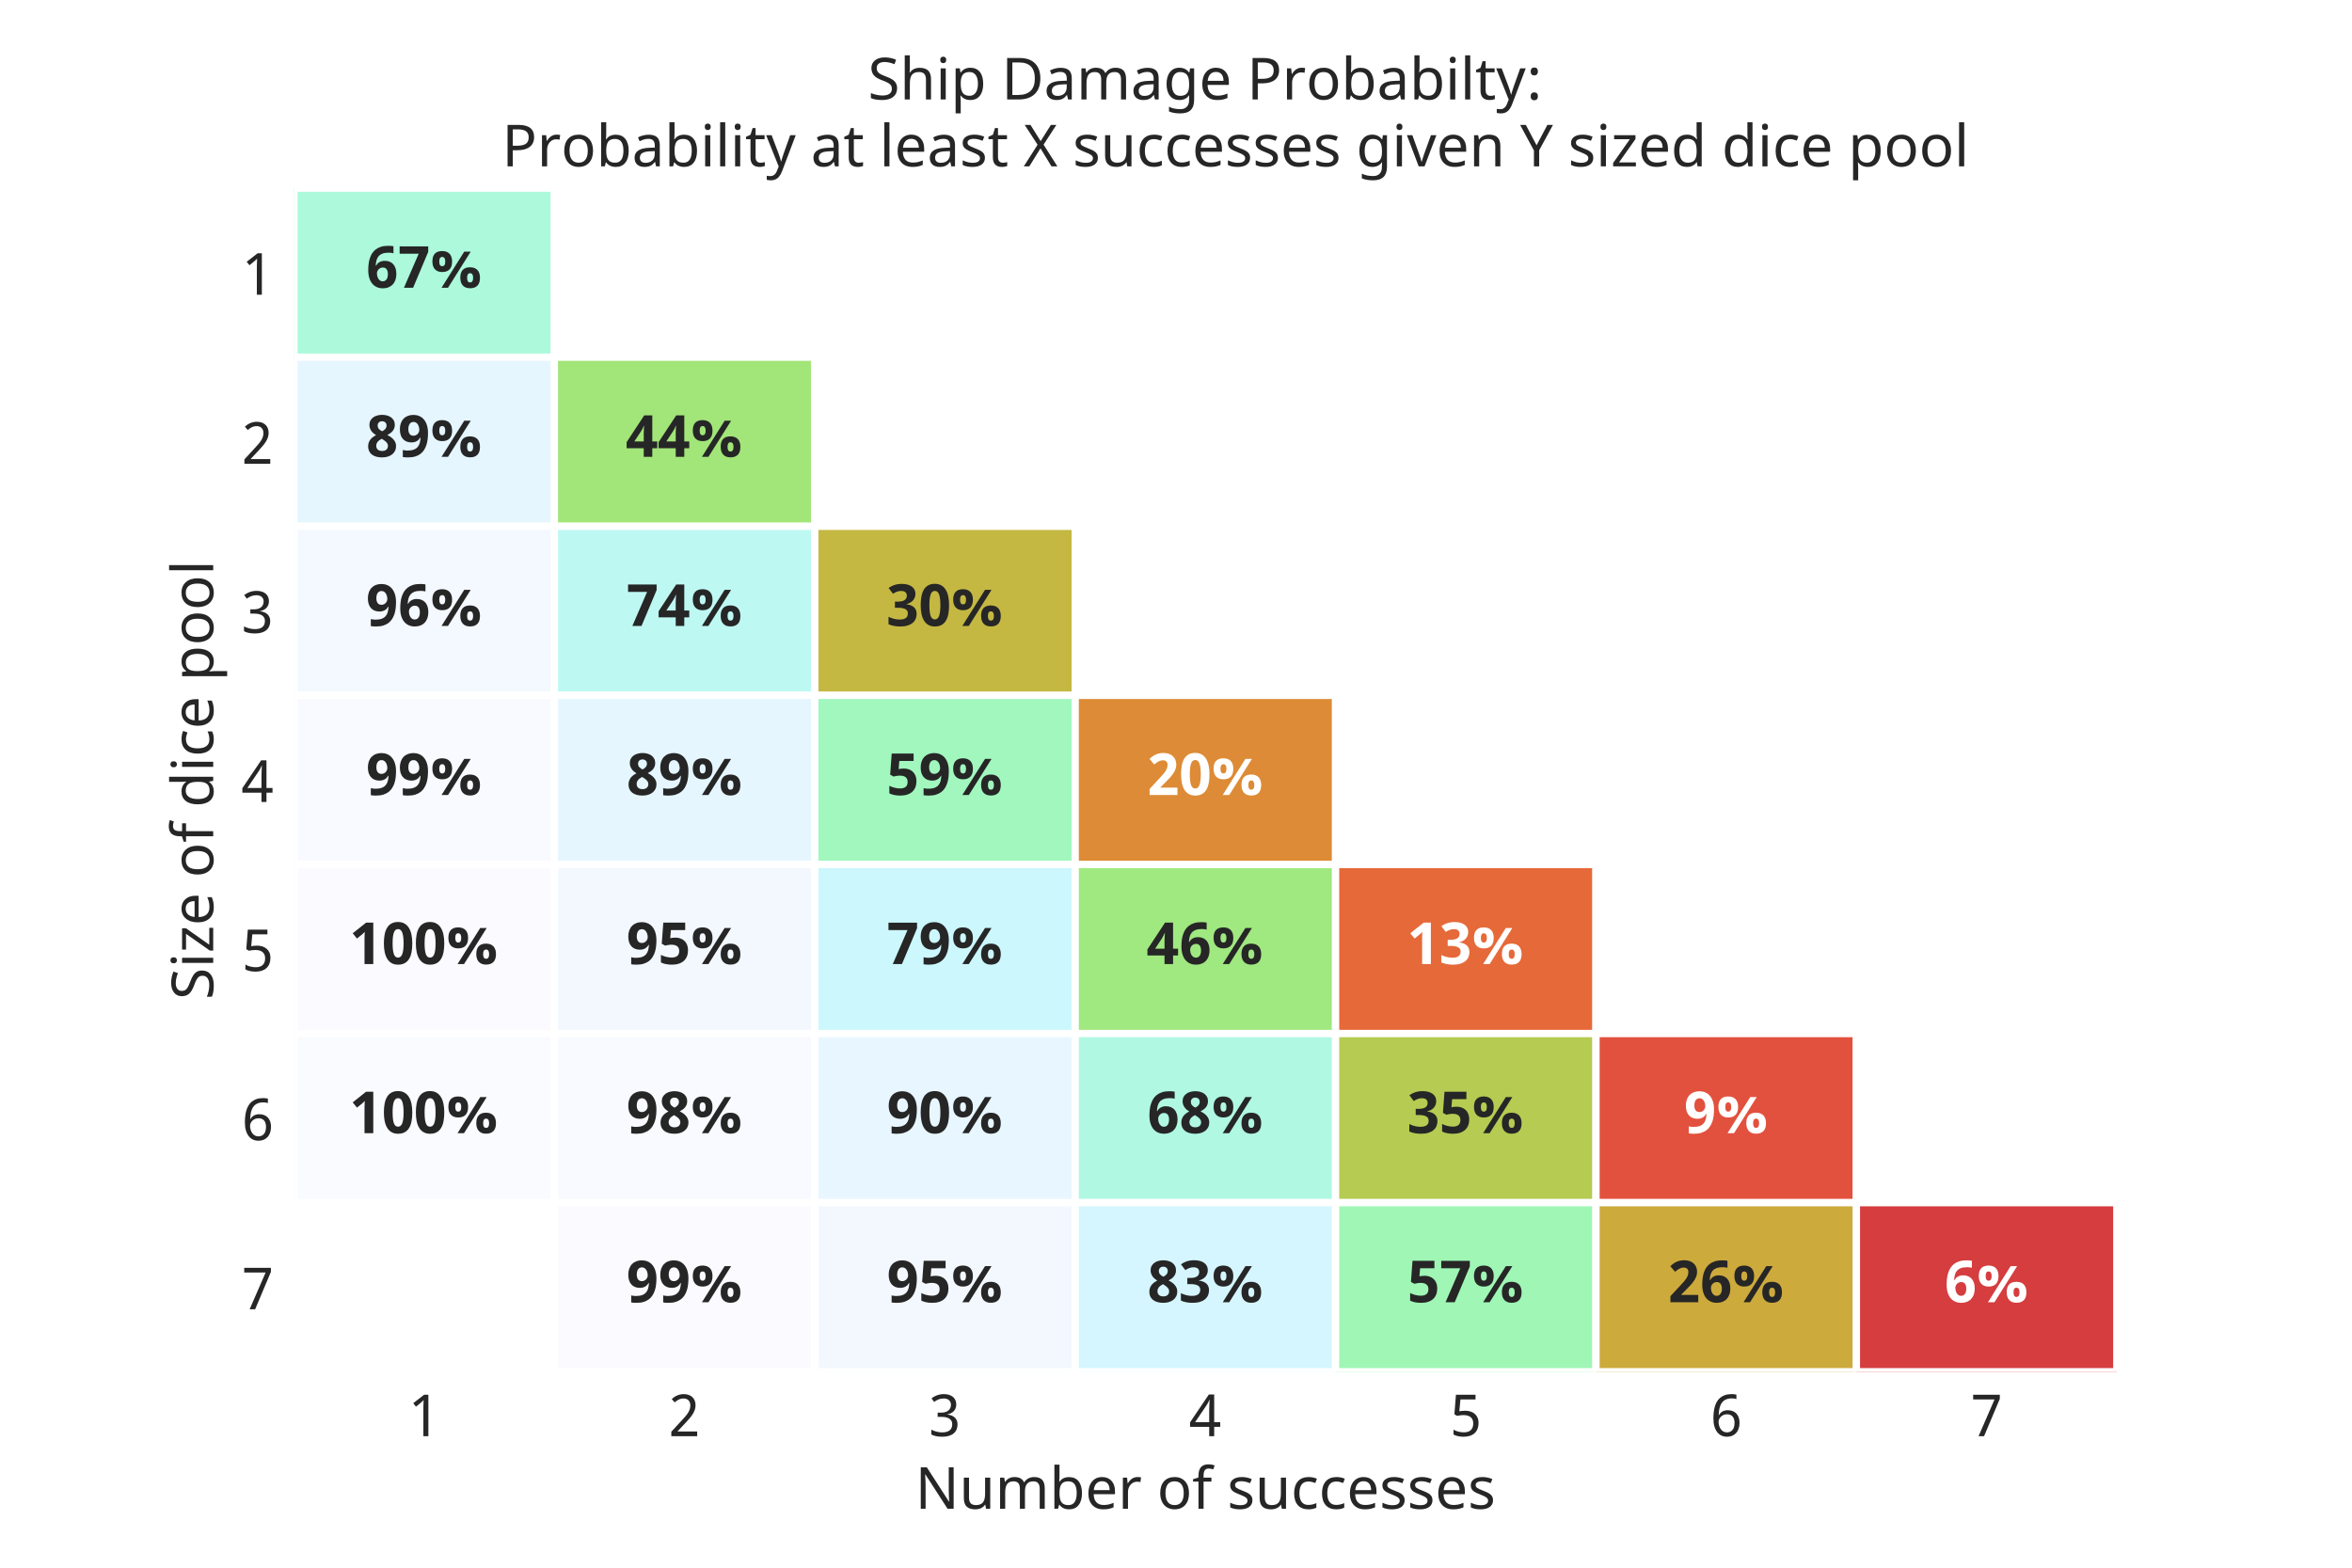 <?xml version="1.0" encoding="utf-8" standalone="no"?>
<!DOCTYPE svg PUBLIC "-//W3C//DTD SVG 1.1//EN"
  "http://www.w3.org/Graphics/SVG/1.1/DTD/svg11.dtd">
<!-- Created with matplotlib (http://matplotlib.org/) -->
<svg height="432pt" version="1.1" viewBox="0 0 648 432" width="648pt" xmlns="http://www.w3.org/2000/svg" xmlns:xlink="http://www.w3.org/1999/xlink">
 <defs>
  <style type="text/css">
*{stroke-linecap:butt;stroke-linejoin:round;}
  </style>
 </defs>
 <g id="figure_1">
  <g id="patch_1">
   <path d="M 0 432 
L 648 432 
L 648 0 
L 0 0 
z
" style="fill:#ffffff;"/>
  </g>
  <g id="axes_1">
   <g id="patch_2">
    <path d="M 81 378 
L 583.2 378 
L 583.2 51.84 
L 81 51.84 
z
" style="fill:#ffffff;"/>
   </g>
   <g id="matplotlib.axis_1">
    <g id="xtick_1">
     <g id="line2d_1"/>
     <g id="text_1">
      <!-- 1 -->
      <defs>
       <path d="M 34.719 0 
L 26.125 0 
L 26.125 44.578 
Q 26.125 46.688 26.141 49.078 
Q 26.172 51.469 26.234 53.828 
Q 26.312 56.203 26.391 58.375 
Q 26.469 60.547 26.516 62.203 
Q 25.688 61.328 25.047 60.688 
Q 24.422 60.062 23.75 59.469 
Q 23.094 58.891 22.359 58.219 
Q 21.625 57.562 20.609 56.688 
L 13.375 50.781 
L 8.688 56.781 
L 27.391 71.391 
L 34.719 71.391 
z
" id="NotoSans-31"/>
      </defs>
      <g style="fill:#262626;" transform="translate(112.465 395.757)scale(0.16 -0.16)">
       <use xlink:href="#NotoSans-31"/>
      </g>
     </g>
    </g>
    <g id="xtick_2">
     <g id="line2d_2"/>
     <g id="text_2">
      <!-- 2 -->
      <defs>
       <path d="M 49.219 0 
L 4.688 0 
L 4.688 7.625 
L 21.781 26.219 
Q 25.438 30.172 28.312 33.438 
Q 31.203 36.719 33.219 39.844 
Q 35.25 42.969 36.328 46.109 
Q 37.406 49.266 37.406 52.984 
Q 37.406 55.859 36.578 58.047 
Q 35.75 60.25 34.203 61.781 
Q 32.672 63.328 30.562 64.109 
Q 28.469 64.891 25.875 64.891 
Q 21.234 64.891 17.5 63.016 
Q 13.766 61.141 10.406 58.203 
L 5.422 64.016 
Q 7.375 65.766 9.609 67.297 
Q 11.859 68.844 14.453 69.969 
Q 17.047 71.094 19.922 71.75 
Q 22.797 72.406 25.984 72.406 
Q 30.672 72.406 34.453 71.094 
Q 38.234 69.781 40.859 67.312 
Q 43.5 64.844 44.938 61.297 
Q 46.391 57.766 46.391 53.328 
Q 46.391 49.172 45.094 45.406 
Q 43.797 41.656 41.531 38.016 
Q 39.266 34.375 36.109 30.703 
Q 32.953 27.047 29.297 23.094 
L 15.578 8.5 
L 15.578 8.109 
L 49.219 8.109 
z
" id="NotoSans-32"/>
      </defs>
      <g style="fill:#262626;" transform="translate(184.208 395.757)scale(0.16 -0.16)">
       <use xlink:href="#NotoSans-32"/>
      </g>
     </g>
    </g>
    <g id="xtick_3">
     <g id="line2d_3"/>
     <g id="text_3">
      <!-- 3 -->
      <defs>
       <path d="M 46.922 54.688 
Q 46.922 51.125 45.797 48.188 
Q 44.672 45.266 42.641 43.109 
Q 40.625 40.969 37.797 39.578 
Q 34.969 38.188 31.5 37.594 
L 31.5 37.312 
Q 40.141 36.234 44.625 31.812 
Q 49.125 27.391 49.125 20.312 
Q 49.125 15.625 47.531 11.719 
Q 45.953 7.812 42.719 4.984 
Q 39.5 2.156 34.562 0.578 
Q 29.641 -0.984 22.906 -0.984 
Q 17.578 -0.984 12.859 -0.141 
Q 8.156 0.688 4 2.875 
L 4 11.188 
Q 8.25 8.938 13.203 7.719 
Q 18.172 6.5 22.703 6.5 
Q 27.203 6.5 30.469 7.469 
Q 33.734 8.453 35.859 10.25 
Q 37.984 12.062 38.984 14.688 
Q 39.984 17.328 39.984 20.609 
Q 39.984 23.922 38.688 26.281 
Q 37.406 28.656 35.016 30.188 
Q 32.625 31.734 29.172 32.469 
Q 25.734 33.203 21.391 33.203 
L 14.891 33.203 
L 14.891 40.578 
L 21.391 40.578 
Q 25.344 40.578 28.422 41.547 
Q 31.5 42.531 33.562 44.328 
Q 35.641 46.141 36.719 48.625 
Q 37.797 51.125 37.797 54.109 
Q 37.797 56.641 36.906 58.641 
Q 36.031 60.641 34.422 62.031 
Q 32.812 63.422 30.562 64.156 
Q 28.328 64.891 25.594 64.891 
Q 20.359 64.891 16.375 63.25 
Q 12.406 61.625 8.797 58.984 
L 4.297 65.094 
Q 6.156 66.609 8.422 67.922 
Q 10.688 69.234 13.375 70.234 
Q 16.062 71.234 19.109 71.812 
Q 22.172 72.406 25.594 72.406 
Q 30.859 72.406 34.828 71.094 
Q 38.812 69.781 41.5 67.406 
Q 44.188 65.047 45.547 61.797 
Q 46.922 58.547 46.922 54.688 
z
" id="NotoSans-33"/>
      </defs>
      <g style="fill:#262626;" transform="translate(255.951 395.757)scale(0.16 -0.16)">
       <use xlink:href="#NotoSans-33"/>
      </g>
     </g>
    </g>
    <g id="xtick_4">
     <g id="line2d_4"/>
     <g id="text_4">
      <!-- 4 -->
      <defs>
       <path d="M 53.078 16.016 
L 42.672 16.016 
L 42.672 0 
L 34.078 0 
L 34.078 16.016 
L 1.125 16.016 
L 1.125 23.781 
L 33.5 71.781 
L 42.672 71.781 
L 42.672 24.125 
L 53.078 24.125 
z
M 34.078 24.125 
L 34.078 41.5 
Q 34.078 44.234 34.156 47.234 
Q 34.234 50.25 34.328 53.094 
Q 34.422 55.953 34.547 58.438 
Q 34.672 60.938 34.719 62.594 
L 34.281 62.594 
Q 33.938 61.625 33.422 60.422 
Q 32.906 59.234 32.297 58.031 
Q 31.688 56.844 31.047 55.719 
Q 30.422 54.594 29.891 53.812 
L 9.812 24.125 
z
" id="NotoSans-34"/>
      </defs>
      <g style="fill:#262626;" transform="translate(327.694 395.757)scale(0.16 -0.16)">
       <use xlink:href="#NotoSans-34"/>
      </g>
     </g>
    </g>
    <g id="xtick_5">
     <g id="line2d_5"/>
     <g id="text_5">
      <!-- 5 -->
      <defs>
       <path d="M 26.609 43.797 
Q 31.453 43.797 35.625 42.453 
Q 39.797 41.109 42.891 38.469 
Q 46 35.844 47.75 31.938 
Q 49.516 28.031 49.516 22.906 
Q 49.516 17.328 47.844 12.891 
Q 46.188 8.453 42.922 5.375 
Q 39.656 2.297 34.844 0.656 
Q 30.031 -0.984 23.781 -0.984 
Q 21.297 -0.984 18.875 -0.734 
Q 16.453 -0.484 14.234 -0.016 
Q 12.016 0.438 10.016 1.172 
Q 8.016 1.906 6.391 2.875 
L 6.391 11.281 
Q 8.016 10.156 10.188 9.281 
Q 12.359 8.406 14.75 7.812 
Q 17.141 7.234 19.547 6.906 
Q 21.969 6.594 24.031 6.594 
Q 27.875 6.594 30.906 7.5 
Q 33.938 8.406 36.031 10.297 
Q 38.141 12.203 39.25 15.078 
Q 40.375 17.969 40.375 21.922 
Q 40.375 28.906 36.078 32.594 
Q 31.781 36.281 23.578 36.281 
Q 22.266 36.281 20.719 36.156 
Q 19.188 36.031 17.641 35.828 
Q 16.109 35.641 14.719 35.422 
Q 13.328 35.203 12.312 35.016 
L 7.906 37.797 
L 10.594 71.391 
L 44.281 71.391 
L 44.281 63.281 
L 18.312 63.281 
L 16.406 42.828 
Q 17.969 43.109 20.531 43.453 
Q 23.094 43.797 26.609 43.797 
z
" id="NotoSans-35"/>
      </defs>
      <g style="fill:#262626;" transform="translate(399.437 395.757)scale(0.16 -0.16)">
       <use xlink:href="#NotoSans-35"/>
      </g>
     </g>
    </g>
    <g id="xtick_6">
     <g id="line2d_6"/>
     <g id="text_6">
      <!-- 6 -->
      <defs>
       <path d="M 5.516 30.516 
Q 5.516 35.641 6.031 40.719 
Q 6.547 45.797 7.828 50.453 
Q 9.125 55.125 11.375 59.125 
Q 13.625 63.141 17.094 66.094 
Q 20.562 69.047 25.391 70.719 
Q 30.219 72.406 36.719 72.406 
Q 37.641 72.406 38.766 72.359 
Q 39.891 72.312 41.031 72.188 
Q 42.188 72.078 43.234 71.906 
Q 44.281 71.734 45.125 71.484 
L 45.125 63.922 
Q 43.406 64.5 41.25 64.797 
Q 39.109 65.094 37.016 65.094 
Q 32.625 65.094 29.266 64.031 
Q 25.922 62.984 23.484 61.078 
Q 21.047 59.188 19.406 56.547 
Q 17.781 53.906 16.75 50.703 
Q 15.719 47.516 15.234 43.891 
Q 14.75 40.281 14.594 36.375 
L 15.188 36.375 
Q 16.156 38.141 17.547 39.672 
Q 18.953 41.219 20.797 42.312 
Q 22.656 43.406 24.969 44.031 
Q 27.297 44.672 30.172 44.672 
Q 34.812 44.672 38.562 43.234 
Q 42.328 41.797 44.969 39.016 
Q 47.609 36.234 49.047 32.203 
Q 50.484 28.172 50.484 23 
Q 50.484 17.438 48.969 12.984 
Q 47.469 8.547 44.625 5.438 
Q 41.797 2.344 37.797 0.672 
Q 33.797 -0.984 28.812 -0.984 
Q 23.922 -0.984 19.641 0.922 
Q 15.375 2.828 12.25 6.734 
Q 9.125 10.641 7.312 16.547 
Q 5.516 22.469 5.516 30.516 
z
M 28.719 6.5 
Q 31.641 6.5 34.047 7.5 
Q 36.469 8.5 38.219 10.516 
Q 39.984 12.547 40.938 15.641 
Q 41.891 18.75 41.891 23 
Q 41.891 26.422 41.078 29.125 
Q 40.281 31.844 38.672 33.734 
Q 37.062 35.641 34.641 36.672 
Q 32.234 37.703 29 37.703 
Q 25.734 37.703 23.016 36.547 
Q 20.312 35.406 18.406 33.562 
Q 16.5 31.734 15.453 29.391 
Q 14.406 27.047 14.406 24.703 
Q 14.406 21.438 15.312 18.188 
Q 16.219 14.938 18 12.344 
Q 19.781 9.766 22.453 8.125 
Q 25.141 6.5 28.719 6.5 
z
" id="NotoSans-36"/>
      </defs>
      <g style="fill:#262626;" transform="translate(471.179 395.757)scale(0.16 -0.16)">
       <use xlink:href="#NotoSans-36"/>
      </g>
     </g>
    </g>
    <g id="xtick_7">
     <g id="line2d_7"/>
     <g id="text_7">
      <!-- 7 -->
      <defs>
       <path d="M 13.719 0 
L 41.219 63.281 
L 4.391 63.281 
L 4.391 71.391 
L 50.297 71.391 
L 50.297 64.312 
L 23.188 0 
z
" id="NotoSans-37"/>
      </defs>
      <g style="fill:#262626;" transform="translate(542.922 395.757)scale(0.16 -0.16)">
       <use xlink:href="#NotoSans-37"/>
      </g>
     </g>
    </g>
    <g id="text_8">
     <!-- Number of successes -->
     <defs>
      <path d="M 66.312 0 
L 55.812 0 
L 17.578 59.281 
L 17.188 59.281 
L 17.438 55.328 
Q 18.016 46.438 18.016 39.891 
L 18.016 0 
L 9.719 0 
L 9.719 71.391 
L 20.125 71.391 
L 22.312 67.922 
L 45.75 31.688 
L 58.203 12.312 
L 58.594 12.312 
Q 58.5 13.484 58.203 20.672 
Q 57.906 27.875 57.906 31.109 
L 57.906 71.391 
L 66.312 71.391 
z
" id="NotoSans-4e"/>
      <path d="M 16.797 53.609 
L 16.797 19.094 
Q 16.797 12.594 19.703 9.438 
Q 22.609 6.297 28.719 6.297 
Q 36.969 6.297 40.719 10.891 
Q 44.484 15.484 44.484 25.688 
L 44.484 53.609 
L 53.328 53.609 
L 53.328 0 
L 46.094 0 
L 44.828 7.078 
L 44.391 7.078 
Q 42 3.219 37.594 1.109 
Q 33.203 -0.984 27.391 -0.984 
Q 17.719 -0.984 12.812 3.656 
Q 7.906 8.297 7.906 18.5 
L 7.906 53.609 
z
" id="NotoSans-75"/>
      <path d="M 76.703 0 
L 76.703 34.516 
Q 76.703 47.219 65.828 47.219 
Q 58.344 47.219 54.828 42.875 
Q 51.312 38.531 51.312 29.594 
L 51.312 0 
L 42.578 0 
L 42.578 34.516 
Q 42.578 40.875 39.906 44.047 
Q 37.25 47.219 31.594 47.219 
Q 24.172 47.219 20.719 42.672 
Q 17.281 38.141 17.281 27.781 
L 17.281 0 
L 8.5 0 
L 8.5 53.609 
L 15.578 53.609 
L 16.891 46.297 
L 17.391 46.297 
Q 19.672 50.203 23.844 52.391 
Q 28.031 54.594 33.203 54.594 
Q 45.797 54.594 49.609 45.609 
L 50.094 45.609 
Q 52.688 49.906 57.156 52.25 
Q 61.625 54.594 67.281 54.594 
Q 76.375 54.594 80.891 49.906 
Q 85.406 45.219 85.406 34.906 
L 85.406 0 
z
" id="NotoSans-6d"/>
      <path d="M 33.891 54.5 
Q 44.484 54.5 50.234 47.188 
Q 56 39.891 56 26.812 
Q 56 13.531 50.141 6.266 
Q 44.281 -0.984 33.891 -0.984 
Q 28.469 -0.984 24.219 0.969 
Q 19.969 2.938 17.281 6.781 
L 16.609 6.781 
Q 15.094 0.922 14.797 0 
L 8.5 0 
L 8.5 75.984 
L 17.281 75.984 
L 17.281 57.516 
Q 17.281 52 16.797 46.484 
L 17.281 46.484 
Q 22.703 54.5 33.891 54.5 
z
M 32.422 47.219 
Q 24.312 47.219 20.797 42.625 
Q 17.281 38.031 17.281 27.094 
L 17.281 26.703 
Q 17.281 15.719 20.875 11 
Q 24.469 6.297 32.625 6.297 
Q 39.844 6.297 43.375 11.594 
Q 46.922 16.891 46.922 26.906 
Q 46.922 37.062 43.359 42.141 
Q 39.797 47.219 32.422 47.219 
z
" id="NotoSans-62"/>
      <path d="M 31.297 -0.984 
Q 19.234 -0.984 12.375 6.312 
Q 5.516 13.625 5.516 26.422 
Q 5.516 39.312 11.906 46.953 
Q 18.312 54.594 29.203 54.594 
Q 39.312 54.594 45.312 48.062 
Q 51.312 41.547 51.312 30.422 
L 51.312 25.094 
L 14.594 25.094 
Q 14.844 15.969 19.234 11.234 
Q 23.641 6.5 31.688 6.5 
Q 35.984 6.5 39.844 7.25 
Q 43.703 8.016 48.875 10.203 
L 48.875 2.484 
Q 44.438 0.594 40.531 -0.188 
Q 36.625 -0.984 31.297 -0.984 
z
M 29.109 47.406 
Q 22.797 47.406 19.141 43.359 
Q 15.484 39.312 14.797 32.078 
L 42.094 32.078 
Q 42 39.594 38.625 43.5 
Q 35.25 47.406 29.109 47.406 
z
" id="NotoSans-65"/>
      <path d="M 33.5 54.594 
Q 37.062 54.594 39.797 54 
L 38.719 45.906 
Q 35.75 46.578 32.906 46.578 
Q 28.656 46.578 25.016 44.234 
Q 21.391 41.891 19.328 37.766 
Q 17.281 33.641 17.281 28.609 
L 17.281 0 
L 8.5 0 
L 8.5 53.609 
L 15.719 53.609 
L 16.703 43.797 
L 17.094 43.797 
Q 20.172 49.125 24.359 51.859 
Q 28.562 54.594 33.5 54.594 
z
" id="NotoSans-72"/>
      <path id="NotoSans-20"/>
      <path d="M 55.078 26.906 
Q 55.078 13.766 48.438 6.391 
Q 41.797 -0.984 30.078 -0.984 
Q 22.797 -0.984 17.188 2.406 
Q 11.578 5.812 8.547 12.156 
Q 5.516 18.5 5.516 26.906 
Q 5.516 39.984 12.062 47.281 
Q 18.609 54.594 30.422 54.594 
Q 41.75 54.594 48.406 47.141 
Q 55.078 39.703 55.078 26.906 
z
M 14.594 26.906 
Q 14.594 16.797 18.578 11.547 
Q 22.562 6.297 30.328 6.297 
Q 37.984 6.297 41.984 11.547 
Q 46 16.797 46 26.906 
Q 46 37.016 41.969 42.109 
Q 37.938 47.219 30.172 47.219 
Q 14.594 47.219 14.594 26.906 
z
" id="NotoSans-6f"/>
      <path d="M 33.203 46.781 
L 19.672 46.781 
L 19.672 0 
L 10.891 0 
L 10.891 46.781 
L 1.516 46.781 
L 1.516 50.875 
L 10.891 53.906 
L 10.891 56.984 
Q 10.891 66.75 15.156 71.625 
Q 19.438 76.516 28.328 76.516 
Q 33.453 76.516 38.719 74.703 
L 36.375 67.828 
Q 31.844 69.281 28.422 69.281 
Q 23.969 69.281 21.812 66.344 
Q 19.672 63.422 19.672 57.078 
L 19.672 53.609 
L 33.203 53.609 
z
" id="NotoSans-66"/>
      <path d="M 43.406 14.797 
Q 43.406 7.281 37.781 3.141 
Q 32.172 -0.984 22.016 -0.984 
Q 11.422 -0.984 5.172 2.391 
L 5.172 10.406 
Q 14.016 6.109 22.219 6.109 
Q 28.859 6.109 31.875 8.25 
Q 34.906 10.406 34.906 14.016 
Q 34.906 17.188 32 19.375 
Q 29.109 21.578 21.688 24.422 
Q 14.109 27.344 11.031 29.422 
Q 7.953 31.5 6.516 34.078 
Q 5.078 36.672 5.078 40.375 
Q 5.078 46.969 10.453 50.781 
Q 15.828 54.594 25.203 54.594 
Q 34.328 54.594 42.281 50.984 
L 39.312 44 
Q 31.156 47.406 24.609 47.406 
Q 19.141 47.406 16.312 45.672 
Q 13.484 43.953 13.484 40.922 
Q 13.484 37.984 15.922 36.047 
Q 18.359 34.125 27.297 30.719 
Q 33.984 28.219 37.172 26.062 
Q 40.375 23.922 41.891 21.234 
Q 43.406 18.562 43.406 14.797 
z
" id="NotoSans-73"/>
      <path d="M 29.984 -0.984 
Q 18.406 -0.984 11.953 6.125 
Q 5.516 13.234 5.516 26.516 
Q 5.516 39.984 12.031 47.281 
Q 18.562 54.594 30.609 54.594 
Q 34.516 54.594 38.344 53.781 
Q 42.188 52.984 44.672 51.703 
L 42 44.391 
Q 35.203 46.922 30.422 46.922 
Q 22.312 46.922 18.453 41.812 
Q 14.594 36.719 14.594 26.609 
Q 14.594 16.891 18.453 11.734 
Q 22.312 6.594 29.891 6.594 
Q 36.969 6.594 43.797 9.719 
L 43.797 1.906 
Q 38.234 -0.984 29.984 -0.984 
z
" id="NotoSans-63"/>
     </defs>
     <g style="fill:#262626;" transform="translate(252.129 415.76)scale(0.16 -0.16)">
      <use xlink:href="#NotoSans-4e"/>
      <use x="75.977" xlink:href="#NotoSans-75"/>
      <use x="137.793" xlink:href="#NotoSans-6d"/>
      <use x="231.299" xlink:href="#NotoSans-62"/>
      <use x="292.822" xlink:href="#NotoSans-65"/>
      <use x="349.219" xlink:href="#NotoSans-72"/>
      <use x="390.527" xlink:href="#NotoSans-20"/>
      <use x="416.504" xlink:href="#NotoSans-6f"/>
      <use x="477.002" xlink:href="#NotoSans-66"/>
      <use x="511.426" xlink:href="#NotoSans-20"/>
      <use x="537.402" xlink:href="#NotoSans-73"/>
      <use x="585.303" xlink:href="#NotoSans-75"/>
      <use x="647.119" xlink:href="#NotoSans-63"/>
      <use x="695.117" xlink:href="#NotoSans-63"/>
      <use x="743.115" xlink:href="#NotoSans-65"/>
      <use x="799.512" xlink:href="#NotoSans-73"/>
      <use x="847.412" xlink:href="#NotoSans-73"/>
      <use x="895.312" xlink:href="#NotoSans-65"/>
      <use x="951.709" xlink:href="#NotoSans-73"/>
     </g>
    </g>
   </g>
   <g id="matplotlib.axis_2">
    <g id="ytick_1">
     <g id="line2d_8"/>
     <g id="text_9">
      <!-- 1 -->
      <g style="fill:#262626;" transform="translate(66.588 81.216)scale(0.16 -0.16)">
       <use xlink:href="#NotoSans-31"/>
      </g>
     </g>
    </g>
    <g id="ytick_2">
     <g id="line2d_9"/>
     <g id="text_10">
      <!-- 2 -->
      <g style="fill:#262626;" transform="translate(66.588 127.81)scale(0.16 -0.16)">
       <use xlink:href="#NotoSans-32"/>
      </g>
     </g>
    </g>
    <g id="ytick_3">
     <g id="line2d_10"/>
     <g id="text_11">
      <!-- 3 -->
      <g style="fill:#262626;" transform="translate(66.588 174.404)scale(0.16 -0.16)">
       <use xlink:href="#NotoSans-33"/>
      </g>
     </g>
    </g>
    <g id="ytick_4">
     <g id="line2d_11"/>
     <g id="text_12">
      <!-- 4 -->
      <g style="fill:#262626;" transform="translate(66.588 220.999)scale(0.16 -0.16)">
       <use xlink:href="#NotoSans-34"/>
      </g>
     </g>
    </g>
    <g id="ytick_5">
     <g id="line2d_12"/>
     <g id="text_13">
      <!-- 5 -->
      <g style="fill:#262626;" transform="translate(66.588 267.593)scale(0.16 -0.16)">
       <use xlink:href="#NotoSans-35"/>
      </g>
     </g>
    </g>
    <g id="ytick_6">
     <g id="line2d_13"/>
     <g id="text_14">
      <!-- 6 -->
      <g style="fill:#262626;" transform="translate(66.588 314.187)scale(0.16 -0.16)">
       <use xlink:href="#NotoSans-36"/>
      </g>
     </g>
    </g>
    <g id="ytick_7">
     <g id="line2d_14"/>
     <g id="text_15">
      <!-- 7 -->
      <g style="fill:#262626;" transform="translate(66.588 360.782)scale(0.16 -0.16)">
       <use xlink:href="#NotoSans-37"/>
      </g>
     </g>
    </g>
    <g id="text_16">
     <!-- Size of dice pool -->
     <defs>
      <path d="M 50.203 19.094 
Q 50.203 9.766 43.453 4.391 
Q 36.719 -0.984 24.703 -0.984 
Q 12.016 -0.984 5.078 2.391 
L 5.078 10.984 
Q 9.625 9.031 15.016 7.906 
Q 20.406 6.781 25.094 6.781 
Q 33.109 6.781 37.156 9.859 
Q 41.219 12.938 41.219 18.312 
Q 41.219 21.875 39.75 24.172 
Q 38.281 26.469 34.828 28.469 
Q 31.391 30.469 24.422 33.016 
Q 14.5 36.625 10.25 41.531 
Q 6 46.438 6 54.203 
Q 6 62.547 12.281 67.469 
Q 18.562 72.406 28.812 72.406 
Q 39.5 72.406 48.484 68.406 
L 45.703 60.688 
Q 36.531 64.5 28.609 64.5 
Q 22.266 64.5 18.672 61.766 
Q 15.094 59.031 15.094 54.109 
Q 15.094 50.594 16.484 48.266 
Q 17.875 45.953 20.969 44.047 
Q 24.078 42.141 30.719 39.703 
Q 38.672 36.766 42.578 34 
Q 46.484 31.25 48.344 27.656 
Q 50.203 24.078 50.203 19.094 
z
" id="NotoSans-53"/>
      <path d="M 17.281 0 
L 8.5 0 
L 8.5 53.609 
L 17.281 53.609 
z
M 7.812 68.109 
Q 7.812 71.047 9.297 72.359 
Q 10.797 73.688 12.984 73.688 
Q 15.047 73.688 16.578 72.359 
Q 18.109 71.047 18.109 68.109 
Q 18.109 65.234 16.578 63.859 
Q 15.047 62.5 12.984 62.5 
Q 10.797 62.5 9.297 63.859 
Q 7.812 65.234 7.812 68.109 
z
" id="NotoSans-69"/>
      <path d="M 43.109 0 
L 3.906 0 
L 3.906 5.812 
L 32.719 46.781 
L 5.609 46.781 
L 5.609 53.609 
L 42.391 53.609 
L 42.391 47.016 
L 14.016 6.781 
L 43.109 6.781 
z
" id="NotoSans-7a"/>
      <path d="M 27.484 -0.984 
Q 17.047 -0.984 11.281 6.25 
Q 5.516 13.484 5.516 26.703 
Q 5.516 39.844 11.297 47.219 
Q 17.094 54.594 27.594 54.594 
Q 38.375 54.594 44.188 46.688 
L 44.828 46.688 
Q 44.672 47.656 44.422 50.609 
Q 44.188 53.562 44.188 54.594 
L 44.188 75.984 
L 52.984 75.984 
L 52.984 0 
L 45.906 0 
L 44.578 7.172 
L 44.188 7.172 
Q 38.578 -0.984 27.484 -0.984 
z
M 28.906 6.297 
Q 36.922 6.297 40.594 10.672 
Q 44.281 15.047 44.281 25 
L 44.281 26.609 
Q 44.281 37.797 40.547 42.547 
Q 36.812 47.312 28.812 47.312 
Q 22.016 47.312 18.297 41.922 
Q 14.594 36.531 14.594 26.516 
Q 14.594 16.547 18.281 11.422 
Q 21.969 6.297 28.906 6.297 
z
" id="NotoSans-64"/>
      <path d="M 33.891 -0.984 
Q 23.094 -0.984 17.281 6.781 
L 16.703 6.781 
L 16.891 4.781 
Q 17.281 0.984 17.281 -2 
L 17.281 -24.031 
L 8.5 -24.031 
L 8.5 53.609 
L 15.719 53.609 
L 16.891 46.297 
L 17.281 46.297 
Q 20.406 50.688 24.5 52.641 
Q 28.609 54.594 33.984 54.594 
Q 44.438 54.594 50.219 47.344 
Q 56 40.094 56 26.906 
Q 56 13.766 50.188 6.391 
Q 44.391 -0.984 33.891 -0.984 
z
M 32.422 47.219 
Q 24.469 47.219 20.922 42.719 
Q 17.391 38.234 17.281 28.609 
L 17.281 26.906 
Q 17.281 16.016 20.891 11.156 
Q 24.516 6.297 32.625 6.297 
Q 39.359 6.297 43.141 11.766 
Q 46.922 17.234 46.922 27 
Q 46.922 36.812 43.141 42.016 
Q 39.359 47.219 32.422 47.219 
z
" id="NotoSans-70"/>
      <path d="M 17.281 0 
L 8.5 0 
L 8.5 75.984 
L 17.281 75.984 
z
" id="NotoSans-6c"/>
     </defs>
     <g style="fill:#262626;" transform="translate(58.742 275.478)rotate(-90)scale(0.16 -0.16)">
      <use xlink:href="#NotoSans-53"/>
      <use x="54.883" xlink:href="#NotoSans-69"/>
      <use x="80.664" xlink:href="#NotoSans-7a"/>
      <use x="127.686" xlink:href="#NotoSans-65"/>
      <use x="184.082" xlink:href="#NotoSans-20"/>
      <use x="210.059" xlink:href="#NotoSans-6f"/>
      <use x="270.557" xlink:href="#NotoSans-66"/>
      <use x="304.98" xlink:href="#NotoSans-20"/>
      <use x="330.957" xlink:href="#NotoSans-64"/>
      <use x="392.48" xlink:href="#NotoSans-69"/>
      <use x="418.262" xlink:href="#NotoSans-63"/>
      <use x="466.26" xlink:href="#NotoSans-65"/>
      <use x="522.656" xlink:href="#NotoSans-20"/>
      <use x="548.633" xlink:href="#NotoSans-70"/>
      <use x="610.156" xlink:href="#NotoSans-6f"/>
      <use x="670.654" xlink:href="#NotoSans-6f"/>
      <use x="731.152" xlink:href="#NotoSans-6c"/>
     </g>
    </g>
   </g>
   <g id="QuadMesh_1">
    <path clip-path="url(#pf182f59948)" d="M 81 51.84 
L 152.743 51.84 
L 152.743 98.434 
L 81 98.434 
L 81 51.84 
" style="fill:#acf9dc;stroke:#ffffff;stroke-width:2;"/>
    <path clip-path="url(#pf182f59948)" d="M 152.743 51.84 
L 224.486 51.84 
L 224.486 98.434 
L 152.743 98.434 
L 152.743 51.84 
" style="fill:none;stroke:#ffffff;stroke-width:2;"/>
    <path clip-path="url(#pf182f59948)" d="M 224.486 51.84 
L 296.229 51.84 
L 296.229 98.434 
L 224.486 98.434 
L 224.486 51.84 
" style="fill:none;stroke:#ffffff;stroke-width:2;"/>
    <path clip-path="url(#pf182f59948)" d="M 296.229 51.84 
L 367.971 51.84 
L 367.971 98.434 
L 296.229 98.434 
L 296.229 51.84 
" style="fill:none;stroke:#ffffff;stroke-width:2;"/>
    <path clip-path="url(#pf182f59948)" d="M 367.971 51.84 
L 439.714 51.84 
L 439.714 98.434 
L 367.971 98.434 
L 367.971 51.84 
" style="fill:none;stroke:#ffffff;stroke-width:2;"/>
    <path clip-path="url(#pf182f59948)" d="M 439.714 51.84 
L 511.457 51.84 
L 511.457 98.434 
L 439.714 98.434 
L 439.714 51.84 
" style="fill:none;stroke:#ffffff;stroke-width:2;"/>
    <path clip-path="url(#pf182f59948)" d="M 511.457 51.84 
L 583.2 51.84 
L 583.2 98.434 
L 511.457 98.434 
L 511.457 51.84 
" style="fill:none;stroke:#ffffff;stroke-width:2;"/>
    <path clip-path="url(#pf182f59948)" d="M 81 98.434 
L 152.743 98.434 
L 152.743 145.029 
L 81 145.029 
L 81 98.434 
" style="fill:#e5f6ff;stroke:#ffffff;stroke-width:2;"/>
    <path clip-path="url(#pf182f59948)" d="M 152.743 98.434 
L 224.486 98.434 
L 224.486 145.029 
L 152.743 145.029 
L 152.743 98.434 
" style="fill:#a2e579;stroke:#ffffff;stroke-width:2;"/>
    <path clip-path="url(#pf182f59948)" d="M 224.486 98.434 
L 296.229 98.434 
L 296.229 145.029 
L 224.486 145.029 
L 224.486 98.434 
" style="fill:none;stroke:#ffffff;stroke-width:2;"/>
    <path clip-path="url(#pf182f59948)" d="M 296.229 98.434 
L 367.971 98.434 
L 367.971 145.029 
L 296.229 145.029 
L 296.229 98.434 
" style="fill:none;stroke:#ffffff;stroke-width:2;"/>
    <path clip-path="url(#pf182f59948)" d="M 367.971 98.434 
L 439.714 98.434 
L 439.714 145.029 
L 367.971 145.029 
L 367.971 98.434 
" style="fill:none;stroke:#ffffff;stroke-width:2;"/>
    <path clip-path="url(#pf182f59948)" d="M 439.714 98.434 
L 511.457 98.434 
L 511.457 145.029 
L 439.714 145.029 
L 439.714 98.434 
" style="fill:none;stroke:#ffffff;stroke-width:2;"/>
    <path clip-path="url(#pf182f59948)" d="M 511.457 98.434 
L 583.2 98.434 
L 583.2 145.029 
L 511.457 145.029 
L 511.457 98.434 
" style="fill:none;stroke:#ffffff;stroke-width:2;"/>
    <path clip-path="url(#pf182f59948)" d="M 81 145.029 
L 152.743 145.029 
L 152.743 191.623 
L 81 191.623 
L 81 145.029 
" style="fill:#f4f8ff;stroke:#ffffff;stroke-width:2;"/>
    <path clip-path="url(#pf182f59948)" d="M 152.743 145.029 
L 224.486 145.029 
L 224.486 191.623 
L 152.743 191.623 
L 152.743 145.029 
" style="fill:#bef8f3;stroke:#ffffff;stroke-width:2;"/>
    <path clip-path="url(#pf182f59948)" d="M 224.486 145.029 
L 296.229 145.029 
L 296.229 191.623 
L 224.486 191.623 
L 224.486 145.029 
" style="fill:#c4b843;stroke:#ffffff;stroke-width:2;"/>
    <path clip-path="url(#pf182f59948)" d="M 296.229 145.029 
L 367.971 145.029 
L 367.971 191.623 
L 296.229 191.623 
L 296.229 145.029 
" style="fill:none;stroke:#ffffff;stroke-width:2;"/>
    <path clip-path="url(#pf182f59948)" d="M 367.971 145.029 
L 439.714 145.029 
L 439.714 191.623 
L 367.971 191.623 
L 367.971 145.029 
" style="fill:none;stroke:#ffffff;stroke-width:2;"/>
    <path clip-path="url(#pf182f59948)" d="M 439.714 145.029 
L 511.457 145.029 
L 511.457 191.623 
L 439.714 191.623 
L 439.714 145.029 
" style="fill:none;stroke:#ffffff;stroke-width:2;"/>
    <path clip-path="url(#pf182f59948)" d="M 511.457 145.029 
L 583.2 145.029 
L 583.2 191.623 
L 511.457 191.623 
L 511.457 145.029 
" style="fill:none;stroke:#ffffff;stroke-width:2;"/>
    <path clip-path="url(#pf182f59948)" d="M 81 191.623 
L 152.743 191.623 
L 152.743 238.217 
L 81 238.217 
L 81 191.623 
" style="fill:#f8faff;stroke:#ffffff;stroke-width:2;"/>
    <path clip-path="url(#pf182f59948)" d="M 152.743 191.623 
L 224.486 191.623 
L 224.486 238.217 
L 152.743 238.217 
L 152.743 191.623 
" style="fill:#e5f6ff;stroke:#ffffff;stroke-width:2;"/>
    <path clip-path="url(#pf182f59948)" d="M 224.486 191.623 
L 296.229 191.623 
L 296.229 238.217 
L 224.486 238.217 
L 224.486 191.623 
" style="fill:#a1f7be;stroke:#ffffff;stroke-width:2;"/>
    <path clip-path="url(#pf182f59948)" d="M 296.229 191.623 
L 367.971 191.623 
L 367.971 238.217 
L 296.229 238.217 
L 296.229 191.623 
" style="fill:#dd8b36;stroke:#ffffff;stroke-width:2;"/>
    <path clip-path="url(#pf182f59948)" d="M 367.971 191.623 
L 439.714 191.623 
L 439.714 238.217 
L 367.971 238.217 
L 367.971 191.623 
" style="fill:none;stroke:#ffffff;stroke-width:2;"/>
    <path clip-path="url(#pf182f59948)" d="M 439.714 191.623 
L 511.457 191.623 
L 511.457 238.217 
L 439.714 238.217 
L 439.714 191.623 
" style="fill:none;stroke:#ffffff;stroke-width:2;"/>
    <path clip-path="url(#pf182f59948)" d="M 511.457 191.623 
L 583.2 191.623 
L 583.2 238.217 
L 511.457 238.217 
L 511.457 191.623 
" style="fill:none;stroke:#ffffff;stroke-width:2;"/>
    <path clip-path="url(#pf182f59948)" d="M 81 238.217 
L 152.743 238.217 
L 152.743 284.811 
L 81 284.811 
L 81 238.217 
" style="fill:#fafaff;stroke:#ffffff;stroke-width:2;"/>
    <path clip-path="url(#pf182f59948)" d="M 152.743 238.217 
L 224.486 238.217 
L 224.486 284.811 
L 152.743 284.811 
L 152.743 238.217 
" style="fill:#f3f8ff;stroke:#ffffff;stroke-width:2;"/>
    <path clip-path="url(#pf182f59948)" d="M 224.486 238.217 
L 296.229 238.217 
L 296.229 284.811 
L 224.486 284.811 
L 224.486 238.217 
" style="fill:#cbf7fd;stroke:#ffffff;stroke-width:2;"/>
    <path clip-path="url(#pf182f59948)" d="M 296.229 238.217 
L 367.971 238.217 
L 367.971 284.811 
L 296.229 284.811 
L 296.229 238.217 
" style="fill:#a0e880;stroke:#ffffff;stroke-width:2;"/>
    <path clip-path="url(#pf182f59948)" d="M 367.971 238.217 
L 439.714 238.217 
L 439.714 284.811 
L 367.971 284.811 
L 367.971 238.217 
" style="fill:#e66939;stroke:#ffffff;stroke-width:2;"/>
    <path clip-path="url(#pf182f59948)" d="M 439.714 238.217 
L 511.457 238.217 
L 511.457 284.811 
L 439.714 284.811 
L 439.714 238.217 
" style="fill:none;stroke:#ffffff;stroke-width:2;"/>
    <path clip-path="url(#pf182f59948)" d="M 511.457 238.217 
L 583.2 238.217 
L 583.2 284.811 
L 511.457 284.811 
L 511.457 238.217 
" style="fill:none;stroke:#ffffff;stroke-width:2;"/>
    <path clip-path="url(#pf182f59948)" d="M 81 284.811 
L 152.743 284.811 
L 152.743 331.406 
L 81 331.406 
L 81 284.811 
" style="fill:#fafbff;stroke:#ffffff;stroke-width:2;"/>
    <path clip-path="url(#pf182f59948)" d="M 152.743 284.811 
L 224.486 284.811 
L 224.486 331.406 
L 152.743 331.406 
L 152.743 284.811 
" style="fill:#f8faff;stroke:#ffffff;stroke-width:2;"/>
    <path clip-path="url(#pf182f59948)" d="M 224.486 284.811 
L 296.229 284.811 
L 296.229 331.406 
L 224.486 331.406 
L 224.486 284.811 
" style="fill:#e8f6ff;stroke:#ffffff;stroke-width:2;"/>
    <path clip-path="url(#pf182f59948)" d="M 296.229 284.811 
L 367.971 284.811 
L 367.971 331.406 
L 296.229 331.406 
L 296.229 284.811 
" style="fill:#b0f8e2;stroke:#ffffff;stroke-width:2;"/>
    <path clip-path="url(#pf182f59948)" d="M 367.971 284.811 
L 439.714 284.811 
L 439.714 331.406 
L 367.971 331.406 
L 367.971 284.811 
" style="fill:#b5cb52;stroke:#ffffff;stroke-width:2;"/>
    <path clip-path="url(#pf182f59948)" d="M 439.714 284.811 
L 511.457 284.811 
L 511.457 331.406 
L 439.714 331.406 
L 439.714 284.811 
" style="fill:#e2513d;stroke:#ffffff;stroke-width:2;"/>
    <path clip-path="url(#pf182f59948)" d="M 511.457 284.811 
L 583.2 284.811 
L 583.2 331.406 
L 511.457 331.406 
L 511.457 284.811 
" style="fill:none;stroke:#ffffff;stroke-width:2;"/>
    <path clip-path="url(#pf182f59948)" d="M 81 331.406 
L 152.743 331.406 
L 152.743 378 
L 81 378 
L 81 331.406 
" style="fill:none;stroke:#ffffff;stroke-width:2;"/>
    <path clip-path="url(#pf182f59948)" d="M 152.743 331.406 
L 224.486 331.406 
L 224.486 378 
L 152.743 378 
L 152.743 331.406 
" style="fill:#fafaff;stroke:#ffffff;stroke-width:2;"/>
    <path clip-path="url(#pf182f59948)" d="M 224.486 331.406 
L 296.229 331.406 
L 296.229 378 
L 224.486 378 
L 224.486 331.406 
" style="fill:#f3f8ff;stroke:#ffffff;stroke-width:2;"/>
    <path clip-path="url(#pf182f59948)" d="M 296.229 331.406 
L 367.971 331.406 
L 367.971 378 
L 296.229 378 
L 296.229 331.406 
" style="fill:#d5f6ff;stroke:#ffffff;stroke-width:2;"/>
    <path clip-path="url(#pf182f59948)" d="M 367.971 331.406 
L 439.714 331.406 
L 439.714 378 
L 367.971 378 
L 367.971 331.406 
" style="fill:#9ff6b5;stroke:#ffffff;stroke-width:2;"/>
    <path clip-path="url(#pf182f59948)" d="M 439.714 331.406 
L 511.457 331.406 
L 511.457 378 
L 439.714 378 
L 439.714 331.406 
" style="fill:#cdaa3c;stroke:#ffffff;stroke-width:2;"/>
    <path clip-path="url(#pf182f59948)" d="M 511.457 331.406 
L 583.2 331.406 
L 583.2 378 
L 511.457 378 
L 511.457 331.406 
" style="fill:#d53d3f;stroke:#ffffff;stroke-width:2;"/>
   </g>
   <g id="text_17">
    <!-- 67% -->
    <defs>
     <path d="M 3.719 30.328 
Q 3.719 35.453 4.266 40.531 
Q 4.828 45.609 6.266 50.266 
Q 7.719 54.938 10.172 58.938 
Q 12.641 62.938 16.422 65.891 
Q 20.219 68.844 25.516 70.531 
Q 30.812 72.219 37.891 72.219 
Q 38.922 72.219 40.141 72.172 
Q 41.359 72.125 42.594 72.047 
Q 43.844 71.969 45.016 71.828 
Q 46.188 71.688 47.125 71.484 
L 47.125 59.422 
Q 45.266 59.859 43.188 60.125 
Q 41.109 60.406 39.016 60.406 
Q 32.422 60.406 28.172 58.766 
Q 23.922 57.125 21.438 54.188 
Q 18.953 51.266 17.891 47.156 
Q 16.844 43.062 16.609 38.094 
L 17.188 38.094 
Q 18.172 39.844 19.562 41.375 
Q 20.953 42.922 22.797 44.016 
Q 24.656 45.125 26.969 45.75 
Q 29.297 46.391 32.172 46.391 
Q 36.812 46.391 40.516 44.875 
Q 44.234 43.359 46.797 40.469 
Q 49.359 37.594 50.719 33.391 
Q 52.094 29.203 52.094 23.781 
Q 52.094 17.969 50.453 13.375 
Q 48.828 8.797 45.797 5.594 
Q 42.781 2.391 38.484 0.703 
Q 34.188 -0.984 28.812 -0.984 
Q 23.531 -0.984 18.938 0.891 
Q 14.359 2.781 10.953 6.641 
Q 7.562 10.5 5.641 16.375 
Q 3.719 22.266 3.719 30.328 
z
M 28.516 11.078 
Q 30.516 11.078 32.156 11.828 
Q 33.797 12.594 34.984 14.125 
Q 36.188 15.672 36.844 18.016 
Q 37.5 20.359 37.5 23.578 
Q 37.5 28.812 35.328 31.812 
Q 33.156 34.812 28.719 34.812 
Q 26.469 34.812 24.609 33.938 
Q 22.75 33.062 21.438 31.641 
Q 20.125 30.219 19.406 28.453 
Q 18.703 26.703 18.703 24.906 
Q 18.703 22.406 19.312 19.938 
Q 19.922 17.484 21.156 15.5 
Q 22.406 13.531 24.234 12.297 
Q 26.078 11.078 28.516 11.078 
z
" id="NotoSans-Bold-36"/>
     <path d="M 10.109 0 
L 35.5 58.594 
L 2.688 58.594 
L 2.688 71.297 
L 51.906 71.297 
L 51.906 61.812 
L 25.875 0 
z
" id="NotoSans-Bold-37"/>
     <path d="M 15.828 45.125 
Q 15.828 41.109 17.047 39.125 
Q 18.266 37.156 20.953 37.156 
Q 23.578 37.156 24.844 39.109 
Q 26.125 41.062 26.125 45.125 
Q 26.125 53.031 20.953 53.031 
Q 18.266 53.031 17.047 51.078 
Q 15.828 49.125 15.828 45.125 
z
M 37.938 45.219 
Q 37.938 40.969 36.938 37.578 
Q 35.938 34.188 33.828 31.859 
Q 31.734 29.547 28.516 28.297 
Q 25.297 27.047 20.844 27.047 
Q 16.703 27.047 13.547 28.297 
Q 10.406 29.547 8.281 31.859 
Q 6.156 34.188 5.078 37.578 
Q 4 40.969 4 45.219 
Q 4 49.469 4.969 52.828 
Q 5.953 56.203 8.031 58.5 
Q 10.109 60.797 13.281 62.016 
Q 16.453 63.234 20.844 63.234 
Q 25.047 63.234 28.25 62.016 
Q 31.453 60.797 33.594 58.5 
Q 35.75 56.203 36.844 52.828 
Q 37.938 49.469 37.938 45.219 
z
M 70.016 62.203 
L 30.906 0 
L 19.734 0 
L 58.844 62.203 
z
M 63.812 17.141 
Q 63.812 13.141 65.031 11.156 
Q 66.266 9.188 68.953 9.188 
Q 71.578 9.188 72.844 11.141 
Q 74.125 13.094 74.125 17.141 
Q 74.125 25.047 68.953 25.047 
Q 66.266 25.047 65.031 23.094 
Q 63.812 21.141 63.812 17.141 
z
M 85.938 17.234 
Q 85.938 12.984 84.938 9.609 
Q 83.938 6.25 81.828 3.922 
Q 79.734 1.609 76.516 0.359 
Q 73.297 -0.875 68.844 -0.875 
Q 64.703 -0.875 61.578 0.359 
Q 58.453 1.609 56.328 3.922 
Q 54.203 6.25 53.125 9.609 
Q 52.047 12.984 52.047 17.234 
Q 52.047 21.484 53.016 24.844 
Q 54 28.219 56.047 30.516 
Q 58.109 32.812 61.281 34.031 
Q 64.453 35.25 68.844 35.25 
Q 73.047 35.25 76.234 34.031 
Q 79.438 32.812 81.578 30.516 
Q 83.734 28.219 84.828 24.844 
Q 85.938 21.484 85.938 17.234 
z
" id="NotoSans-Bold-25"/>
    </defs>
    <g style="fill:#262626;" transform="translate(100.864 79.293)scale(0.16 -0.16)">
     <use xlink:href="#NotoSans-Bold-36"/>
     <use x="55.078" xlink:href="#NotoSans-Bold-37"/>
     <use x="110.156" xlink:href="#NotoSans-Bold-25"/>
    </g>
   </g>
   <g id="text_18">
    <!-- 89% -->
    <defs>
     <path d="M 27.594 72.312 
Q 32.031 72.312 35.984 71.234 
Q 39.938 70.172 42.922 68.016 
Q 45.906 65.875 47.656 62.641 
Q 49.422 59.422 49.422 55.078 
Q 49.422 51.859 48.438 49.234 
Q 47.469 46.625 45.75 44.5 
Q 44.047 42.391 41.703 40.719 
Q 39.359 39.062 36.625 37.703 
Q 39.453 36.188 42.156 34.328 
Q 44.875 32.469 46.969 30.141 
Q 49.078 27.828 50.344 24.953 
Q 51.609 22.078 51.609 18.5 
Q 51.609 14.062 49.844 10.453 
Q 48.094 6.844 44.922 4.297 
Q 41.75 1.766 37.328 0.391 
Q 32.906 -0.984 27.594 -0.984 
Q 21.828 -0.984 17.328 0.328 
Q 12.844 1.656 9.766 4.094 
Q 6.688 6.547 5.094 10.109 
Q 3.516 13.672 3.516 18.109 
Q 3.516 21.781 4.594 24.703 
Q 5.672 27.641 7.516 29.984 
Q 9.375 32.328 11.859 34.125 
Q 14.359 35.938 17.188 37.312 
Q 14.797 38.812 12.688 40.594 
Q 10.594 42.391 9.047 44.562 
Q 7.516 46.734 6.609 49.359 
Q 5.719 52 5.719 55.172 
Q 5.719 59.422 7.5 62.625 
Q 9.281 65.828 12.297 68 
Q 15.328 70.172 19.281 71.234 
Q 23.25 72.312 27.594 72.312 
z
M 17.484 19 
Q 17.484 17.047 18.109 15.406 
Q 18.75 13.766 19.984 12.594 
Q 21.234 11.422 23.094 10.766 
Q 24.953 10.109 27.391 10.109 
Q 32.516 10.109 35.047 12.516 
Q 37.594 14.938 37.594 18.891 
Q 37.594 20.953 36.734 22.578 
Q 35.891 24.219 34.547 25.609 
Q 33.203 27 31.484 28.172 
Q 29.781 29.344 28.078 30.422 
L 27 31.109 
Q 24.859 30.031 23.094 28.781 
Q 21.344 27.547 20.094 26.047 
Q 18.844 24.562 18.156 22.797 
Q 17.484 21.047 17.484 19 
z
M 27.484 61.281 
Q 25.875 61.281 24.484 60.781 
Q 23.094 60.297 22.094 59.375 
Q 21.094 58.453 20.5 57.078 
Q 19.922 55.719 19.922 54 
Q 19.922 51.953 20.531 50.453 
Q 21.141 48.969 22.188 47.828 
Q 23.25 46.688 24.641 45.781 
Q 26.031 44.875 27.594 44 
Q 29.109 44.781 30.469 45.703 
Q 31.844 46.625 32.891 47.828 
Q 33.938 49.031 34.562 50.531 
Q 35.203 52.047 35.203 54 
Q 35.203 55.719 34.609 57.078 
Q 34.031 58.453 33 59.375 
Q 31.984 60.297 30.562 60.781 
Q 29.156 61.281 27.484 61.281 
z
" id="NotoSans-Bold-38"/>
     <path d="M 51.516 40.922 
Q 51.516 35.797 50.953 30.688 
Q 50.391 25.594 48.953 20.953 
Q 47.516 16.312 45.047 12.281 
Q 42.578 8.25 38.797 5.312 
Q 35.016 2.391 29.719 0.703 
Q 24.422 -0.984 17.281 -0.984 
Q 16.266 -0.984 15.031 -0.922 
Q 13.812 -0.875 12.562 -0.797 
Q 11.328 -0.734 10.156 -0.609 
Q 8.984 -0.484 8.109 -0.297 
L 8.109 11.812 
Q 9.906 11.328 11.984 11.062 
Q 14.062 10.797 16.219 10.797 
Q 22.797 10.797 27.047 12.422 
Q 31.297 14.062 33.781 17.016 
Q 36.281 19.969 37.328 24.062 
Q 38.375 28.172 38.625 33.109 
L 37.984 33.109 
Q 37.016 31.344 35.641 29.828 
Q 34.281 28.328 32.422 27.203 
Q 30.562 26.078 28.219 25.438 
Q 25.875 24.812 23 24.812 
Q 18.359 24.812 14.641 26.312 
Q 10.938 27.828 8.375 30.703 
Q 5.812 33.594 4.438 37.797 
Q 3.078 42 3.078 47.406 
Q 3.078 53.219 4.703 57.812 
Q 6.344 62.406 9.375 65.594 
Q 12.406 68.797 16.719 70.5 
Q 21.047 72.219 26.422 72.219 
Q 31.688 72.219 36.281 70.328 
Q 40.875 68.453 44.234 64.594 
Q 47.609 60.75 49.562 54.828 
Q 51.516 48.922 51.516 40.922 
z
M 26.703 60.109 
Q 24.703 60.109 23.047 59.375 
Q 21.391 58.641 20.188 57.094 
Q 19 55.562 18.328 53.188 
Q 17.672 50.828 17.672 47.609 
Q 17.672 42.438 19.875 39.406 
Q 22.078 36.375 26.516 36.375 
Q 28.766 36.375 30.609 37.25 
Q 32.469 38.141 33.781 39.547 
Q 35.109 40.969 35.812 42.719 
Q 36.531 44.484 36.531 46.297 
Q 36.531 48.781 35.906 51.25 
Q 35.297 53.719 34.047 55.688 
Q 32.812 57.672 30.984 58.891 
Q 29.156 60.109 26.703 60.109 
z
" id="NotoSans-Bold-39"/>
    </defs>
    <g style="fill:#262626;" transform="translate(100.864 125.888)scale(0.16 -0.16)">
     <use xlink:href="#NotoSans-Bold-38"/>
     <use x="55.078" xlink:href="#NotoSans-Bold-39"/>
     <use x="110.156" xlink:href="#NotoSans-Bold-25"/>
    </g>
   </g>
   <g id="text_19">
    <!-- 44% -->
    <defs>
     <path d="M 52.984 14.797 
L 44.391 14.797 
L 44.391 0 
L 29.688 0 
L 29.688 14.797 
L 0.203 14.797 
L 0.203 25.297 
L 30.516 71.391 
L 44.391 71.391 
L 44.391 26.516 
L 52.984 26.516 
z
M 29.688 26.516 
L 29.688 38.625 
Q 29.688 39.266 29.703 40.453 
Q 29.734 41.656 29.781 43.156 
Q 29.828 44.672 29.906 46.281 
Q 29.984 47.906 30.047 49.359 
Q 30.125 50.828 30.203 51.922 
Q 30.281 53.031 30.328 53.516 
L 29.891 53.516 
Q 29 51.469 27.906 49.172 
Q 26.812 46.875 25.391 44.578 
L 13.484 26.516 
z
" id="NotoSans-Bold-34"/>
    </defs>
    <g style="fill:#262626;" transform="translate(172.607 125.888)scale(0.16 -0.16)">
     <use xlink:href="#NotoSans-Bold-34"/>
     <use x="55.078" xlink:href="#NotoSans-Bold-34"/>
     <use x="110.156" xlink:href="#NotoSans-Bold-25"/>
    </g>
   </g>
   <g id="text_20">
    <!-- 96% -->
    <g style="fill:#262626;" transform="translate(100.864 172.482)scale(0.16 -0.16)">
     <use xlink:href="#NotoSans-Bold-39"/>
     <use x="55.078" xlink:href="#NotoSans-Bold-36"/>
     <use x="110.156" xlink:href="#NotoSans-Bold-25"/>
    </g>
   </g>
   <g id="text_21">
    <!-- 74% -->
    <g style="fill:#262626;" transform="translate(172.607 172.482)scale(0.16 -0.16)">
     <use xlink:href="#NotoSans-Bold-37"/>
     <use x="55.078" xlink:href="#NotoSans-Bold-34"/>
     <use x="110.156" xlink:href="#NotoSans-Bold-25"/>
    </g>
   </g>
   <g id="text_22">
    <!-- 30% -->
    <defs>
     <path d="M 49.125 55.422 
Q 49.125 51.703 47.922 48.75 
Q 46.734 45.797 44.656 43.578 
Q 42.578 41.359 39.766 39.859 
Q 36.969 38.375 33.688 37.594 
L 33.688 37.312 
Q 42.328 36.234 46.766 32.047 
Q 51.219 27.875 51.219 20.797 
Q 51.219 16.109 49.531 12.125 
Q 47.859 8.156 44.359 5.219 
Q 40.875 2.297 35.578 0.656 
Q 30.281 -0.984 23.094 -0.984 
Q 17.328 -0.984 12.25 -0.031 
Q 7.172 0.922 2.781 2.875 
L 2.781 15.719 
Q 4.984 14.547 7.422 13.672 
Q 9.859 12.797 12.297 12.188 
Q 14.75 11.578 17.109 11.281 
Q 19.484 10.984 21.578 10.984 
Q 25.781 10.984 28.562 11.766 
Q 31.344 12.547 33 13.953 
Q 34.672 15.375 35.375 17.359 
Q 36.078 19.344 36.078 21.688 
Q 36.078 23.875 35.172 25.656 
Q 34.281 27.438 32.25 28.688 
Q 30.219 29.938 26.953 30.609 
Q 23.688 31.297 18.891 31.297 
L 13.812 31.297 
L 13.812 41.891 
L 18.797 41.891 
Q 23.297 41.891 26.266 42.688 
Q 29.25 43.5 31.031 44.891 
Q 32.812 46.297 33.547 48.141 
Q 34.281 50 34.281 52.094 
Q 34.281 55.906 31.906 58.047 
Q 29.547 60.203 24.422 60.203 
Q 22.078 60.203 20.047 59.734 
Q 18.016 59.281 16.281 58.562 
Q 14.547 57.859 13.109 57 
Q 11.672 56.156 10.5 55.328 
L 2.875 65.375 
Q 4.938 66.891 7.344 68.156 
Q 9.766 69.438 12.594 70.391 
Q 15.438 71.344 18.703 71.875 
Q 21.969 72.406 25.688 72.406 
Q 30.953 72.406 35.266 71.266 
Q 39.594 70.125 42.672 67.938 
Q 45.75 65.766 47.438 62.609 
Q 49.125 59.469 49.125 55.422 
z
" id="NotoSans-Bold-33"/>
     <path d="M 52 35.688 
Q 52 27.047 50.656 20.266 
Q 49.312 13.484 46.359 8.734 
Q 43.406 4 38.734 1.5 
Q 34.078 -0.984 27.484 -0.984 
Q 21.297 -0.984 16.703 1.5 
Q 12.109 4 9.078 8.734 
Q 6.062 13.484 4.562 20.266 
Q 3.078 27.047 3.078 35.688 
Q 3.078 44.344 4.422 51.172 
Q 5.766 58.016 8.688 62.75 
Q 11.625 67.484 16.266 70 
Q 20.906 72.516 27.484 72.516 
Q 33.641 72.516 38.234 70.016 
Q 42.828 67.531 45.891 62.797 
Q 48.969 58.062 50.484 51.219 
Q 52 44.391 52 35.688 
z
M 18.109 35.688 
Q 18.109 23.484 20.203 17.328 
Q 22.312 11.188 27.484 11.188 
Q 32.562 11.188 34.781 17.281 
Q 37.016 23.391 37.016 35.688 
Q 37.016 47.953 34.781 54.125 
Q 32.562 60.297 27.484 60.297 
Q 24.906 60.297 23.125 58.734 
Q 21.344 57.172 20.219 54.094 
Q 19.094 51.031 18.594 46.406 
Q 18.109 41.797 18.109 35.688 
z
" id="NotoSans-Bold-30"/>
    </defs>
    <g style="fill:#262626;" transform="translate(244.35 172.482)scale(0.16 -0.16)">
     <use xlink:href="#NotoSans-Bold-33"/>
     <use x="55.078" xlink:href="#NotoSans-Bold-30"/>
     <use x="110.156" xlink:href="#NotoSans-Bold-25"/>
    </g>
   </g>
   <g id="text_23">
    <!-- 99% -->
    <g style="fill:#262626;" transform="translate(100.864 219.076)scale(0.16 -0.16)">
     <use xlink:href="#NotoSans-Bold-39"/>
     <use x="55.078" xlink:href="#NotoSans-Bold-39"/>
     <use x="110.156" xlink:href="#NotoSans-Bold-25"/>
    </g>
   </g>
   <g id="text_24">
    <!-- 89% -->
    <g style="fill:#262626;" transform="translate(172.607 219.076)scale(0.16 -0.16)">
     <use xlink:href="#NotoSans-Bold-38"/>
     <use x="55.078" xlink:href="#NotoSans-Bold-39"/>
     <use x="110.156" xlink:href="#NotoSans-Bold-25"/>
    </g>
   </g>
   <g id="text_25">
    <!-- 59% -->
    <defs>
     <path d="M 29.203 45.609 
Q 33.797 45.609 37.75 44.188 
Q 41.703 42.781 44.625 40.047 
Q 47.562 37.312 49.219 33.234 
Q 50.875 29.156 50.875 23.875 
Q 50.875 18.062 49.062 13.453 
Q 47.266 8.844 43.75 5.641 
Q 40.234 2.438 35.031 0.719 
Q 29.828 -0.984 23.094 -0.984 
Q 20.406 -0.984 17.766 -0.734 
Q 15.141 -0.484 12.719 -0.016 
Q 10.297 0.438 8.125 1.172 
Q 5.953 1.906 4.203 2.875 
L 4.203 15.922 
Q 5.906 14.938 8.156 14.078 
Q 10.406 13.234 12.812 12.625 
Q 15.234 12.016 17.672 11.641 
Q 20.125 11.281 22.312 11.281 
Q 28.859 11.281 32.266 13.984 
Q 35.688 16.703 35.688 22.609 
Q 35.688 27.875 32.344 30.641 
Q 29 33.406 22.016 33.406 
Q 20.75 33.406 19.312 33.25 
Q 17.875 33.109 16.484 32.859 
Q 15.094 32.625 13.812 32.344 
Q 12.547 32.078 11.625 31.781 
L 5.609 35.016 
L 8.297 71.391 
L 46 71.391 
L 46 58.594 
L 21.391 58.594 
L 20.219 44.578 
Q 21.781 44.922 23.844 45.266 
Q 25.922 45.609 29.203 45.609 
z
" id="NotoSans-Bold-35"/>
    </defs>
    <g style="fill:#262626;" transform="translate(244.35 219.076)scale(0.16 -0.16)">
     <use xlink:href="#NotoSans-Bold-35"/>
     <use x="55.078" xlink:href="#NotoSans-Bold-39"/>
     <use x="110.156" xlink:href="#NotoSans-Bold-25"/>
    </g>
   </g>
   <g id="text_26">
    <!-- 20% -->
    <defs>
     <path d="M 51.906 0 
L 4 0 
L 4 10.5 
L 20.797 28.609 
Q 23.969 32.031 26.562 34.906 
Q 29.156 37.797 31 40.531 
Q 32.859 43.266 33.875 46.094 
Q 34.906 48.922 34.906 52.203 
Q 34.906 55.812 32.734 57.812 
Q 30.562 59.812 26.906 59.812 
Q 23.047 59.812 19.484 57.906 
Q 15.922 56 12.016 52.484 
L 3.812 62.203 
Q 6 64.203 8.391 66.031 
Q 10.797 67.875 13.672 69.281 
Q 16.547 70.703 20.016 71.547 
Q 23.484 72.406 27.781 72.406 
Q 32.906 72.406 36.984 70.984 
Q 41.062 69.578 43.938 66.969 
Q 46.828 64.359 48.359 60.641 
Q 49.906 56.938 49.906 52.297 
Q 49.906 48.094 48.438 44.266 
Q 46.969 40.438 44.422 36.75 
Q 41.891 33.062 38.547 29.422 
Q 35.203 25.781 31.391 22.016 
L 22.797 13.375 
L 22.797 12.703 
L 51.906 12.703 
z
" id="NotoSans-Bold-32"/>
    </defs>
    <g style="fill:#ffffff;" transform="translate(316.092 219.076)scale(0.16 -0.16)">
     <use xlink:href="#NotoSans-Bold-32"/>
     <use x="55.078" xlink:href="#NotoSans-Bold-30"/>
     <use x="110.156" xlink:href="#NotoSans-Bold-25"/>
    </g>
   </g>
   <g id="text_27">
    <!-- 100% -->
    <defs>
     <path d="M 39.891 0 
L 24.812 0 
L 24.812 41.312 
Q 24.812 42.578 24.828 44.359 
Q 24.859 46.141 24.922 48.062 
Q 25 50 25.062 51.953 
Q 25.141 53.906 25.203 55.516 
Q 24.953 55.219 24.359 54.625 
Q 23.781 54.047 23.047 53.344 
Q 22.312 52.641 21.531 51.906 
Q 20.75 51.172 20.016 50.594 
L 11.812 44 
L 4.5 53.078 
L 27.484 71.391 
L 39.891 71.391 
z
" id="NotoSans-Bold-31"/>
    </defs>
    <g style="fill:#262626;" transform="translate(96.458 265.671)scale(0.16 -0.16)">
     <use xlink:href="#NotoSans-Bold-31"/>
     <use x="55.078" xlink:href="#NotoSans-Bold-30"/>
     <use x="110.156" xlink:href="#NotoSans-Bold-30"/>
     <use x="165.234" xlink:href="#NotoSans-Bold-25"/>
    </g>
   </g>
   <g id="text_28">
    <!-- 95% -->
    <g style="fill:#262626;" transform="translate(172.607 265.671)scale(0.16 -0.16)">
     <use xlink:href="#NotoSans-Bold-39"/>
     <use x="55.078" xlink:href="#NotoSans-Bold-35"/>
     <use x="110.156" xlink:href="#NotoSans-Bold-25"/>
    </g>
   </g>
   <g id="text_29">
    <!-- 79% -->
    <g style="fill:#262626;" transform="translate(244.35 265.671)scale(0.16 -0.16)">
     <use xlink:href="#NotoSans-Bold-37"/>
     <use x="55.078" xlink:href="#NotoSans-Bold-39"/>
     <use x="110.156" xlink:href="#NotoSans-Bold-25"/>
    </g>
   </g>
   <g id="text_30">
    <!-- 46% -->
    <g style="fill:#262626;" transform="translate(316.092 265.671)scale(0.16 -0.16)">
     <use xlink:href="#NotoSans-Bold-34"/>
     <use x="55.078" xlink:href="#NotoSans-Bold-36"/>
     <use x="110.156" xlink:href="#NotoSans-Bold-25"/>
    </g>
   </g>
   <g id="text_31">
    <!-- 13% -->
    <g style="fill:#ffffff;" transform="translate(387.835 265.671)scale(0.16 -0.16)">
     <use xlink:href="#NotoSans-Bold-31"/>
     <use x="55.078" xlink:href="#NotoSans-Bold-33"/>
     <use x="110.156" xlink:href="#NotoSans-Bold-25"/>
    </g>
   </g>
   <g id="text_32">
    <!-- 100% -->
    <g style="fill:#262626;" transform="translate(96.458 312.265)scale(0.16 -0.16)">
     <use xlink:href="#NotoSans-Bold-31"/>
     <use x="55.078" xlink:href="#NotoSans-Bold-30"/>
     <use x="110.156" xlink:href="#NotoSans-Bold-30"/>
     <use x="165.234" xlink:href="#NotoSans-Bold-25"/>
    </g>
   </g>
   <g id="text_33">
    <!-- 98% -->
    <g style="fill:#262626;" transform="translate(172.607 312.265)scale(0.16 -0.16)">
     <use xlink:href="#NotoSans-Bold-39"/>
     <use x="55.078" xlink:href="#NotoSans-Bold-38"/>
     <use x="110.156" xlink:href="#NotoSans-Bold-25"/>
    </g>
   </g>
   <g id="text_34">
    <!-- 90% -->
    <g style="fill:#262626;" transform="translate(244.35 312.265)scale(0.16 -0.16)">
     <use xlink:href="#NotoSans-Bold-39"/>
     <use x="55.078" xlink:href="#NotoSans-Bold-30"/>
     <use x="110.156" xlink:href="#NotoSans-Bold-25"/>
    </g>
   </g>
   <g id="text_35">
    <!-- 68% -->
    <g style="fill:#262626;" transform="translate(316.092 312.265)scale(0.16 -0.16)">
     <use xlink:href="#NotoSans-Bold-36"/>
     <use x="55.078" xlink:href="#NotoSans-Bold-38"/>
     <use x="110.156" xlink:href="#NotoSans-Bold-25"/>
    </g>
   </g>
   <g id="text_36">
    <!-- 35% -->
    <g style="fill:#262626;" transform="translate(387.835 312.265)scale(0.16 -0.16)">
     <use xlink:href="#NotoSans-Bold-33"/>
     <use x="55.078" xlink:href="#NotoSans-Bold-35"/>
     <use x="110.156" xlink:href="#NotoSans-Bold-25"/>
    </g>
   </g>
   <g id="text_37">
    <!-- 9% -->
    <g style="fill:#ffffff;" transform="translate(463.984 312.265)scale(0.16 -0.16)">
     <use xlink:href="#NotoSans-Bold-39"/>
     <use x="55.078" xlink:href="#NotoSans-Bold-25"/>
    </g>
   </g>
   <g id="text_38">
    <!-- 99% -->
    <g style="fill:#262626;" transform="translate(172.607 358.859)scale(0.16 -0.16)">
     <use xlink:href="#NotoSans-Bold-39"/>
     <use x="55.078" xlink:href="#NotoSans-Bold-39"/>
     <use x="110.156" xlink:href="#NotoSans-Bold-25"/>
    </g>
   </g>
   <g id="text_39">
    <!-- 95% -->
    <g style="fill:#262626;" transform="translate(244.35 358.859)scale(0.16 -0.16)">
     <use xlink:href="#NotoSans-Bold-39"/>
     <use x="55.078" xlink:href="#NotoSans-Bold-35"/>
     <use x="110.156" xlink:href="#NotoSans-Bold-25"/>
    </g>
   </g>
   <g id="text_40">
    <!-- 83% -->
    <g style="fill:#262626;" transform="translate(316.092 358.859)scale(0.16 -0.16)">
     <use xlink:href="#NotoSans-Bold-38"/>
     <use x="55.078" xlink:href="#NotoSans-Bold-33"/>
     <use x="110.156" xlink:href="#NotoSans-Bold-25"/>
    </g>
   </g>
   <g id="text_41">
    <!-- 57% -->
    <g style="fill:#262626;" transform="translate(387.835 358.859)scale(0.16 -0.16)">
     <use xlink:href="#NotoSans-Bold-35"/>
     <use x="55.078" xlink:href="#NotoSans-Bold-37"/>
     <use x="110.156" xlink:href="#NotoSans-Bold-25"/>
    </g>
   </g>
   <g id="text_42">
    <!-- 26% -->
    <g style="fill:#262626;" transform="translate(459.578 358.859)scale(0.16 -0.16)">
     <use xlink:href="#NotoSans-Bold-32"/>
     <use x="55.078" xlink:href="#NotoSans-Bold-36"/>
     <use x="110.156" xlink:href="#NotoSans-Bold-25"/>
    </g>
   </g>
   <g id="text_43">
    <!-- 6% -->
    <g style="fill:#ffffff;" transform="translate(535.727 358.859)scale(0.16 -0.16)">
     <use xlink:href="#NotoSans-Bold-36"/>
     <use x="55.078" xlink:href="#NotoSans-Bold-25"/>
    </g>
   </g>
   <g id="text_44">
    <!-- Ship Damage Probabilty: -->
    <defs>
     <path d="M 45.016 0 
L 45.016 34.281 
Q 45.016 40.828 42.109 44.016 
Q 39.203 47.219 33.016 47.219 
Q 24.859 47.219 21.062 42.672 
Q 17.281 38.141 17.281 27.688 
L 17.281 0 
L 8.5 0 
L 8.5 75.984 
L 17.281 75.984 
L 17.281 53.719 
Q 17.281 49.312 16.797 46.188 
L 17.391 46.188 
Q 19.781 50.094 24.172 52.297 
Q 28.562 54.5 34.078 54.5 
Q 43.844 54.5 48.781 49.828 
Q 53.719 45.172 53.719 34.906 
L 53.719 0 
z
" id="NotoSans-68"/>
     <path d="M 66.891 36.375 
Q 66.891 18.703 57.25 9.344 
Q 47.609 0 29.594 0 
L 9.719 0 
L 9.719 71.391 
L 31.688 71.391 
Q 48.344 71.391 57.609 62.234 
Q 66.891 53.078 66.891 36.375 
z
M 57.422 36.078 
Q 57.422 49.703 50.703 56.703 
Q 44 63.719 30.422 63.719 
L 18.703 63.719 
L 18.703 7.719 
L 28.422 7.719 
Q 57.422 7.719 57.422 36.078 
z
" id="NotoSans-44"/>
     <path d="M 41.609 0 
L 39.891 7.625 
L 39.5 7.625 
Q 35.5 2.594 31.516 0.797 
Q 27.547 -0.984 21.484 -0.984 
Q 13.578 -0.984 9.078 3.172 
Q 4.594 7.328 4.594 14.891 
Q 4.594 31.203 30.328 31.984 
L 39.406 32.328 
L 39.406 35.5 
Q 39.406 41.609 36.766 44.5 
Q 34.125 47.406 28.328 47.406 
Q 24.078 47.406 20.281 46.141 
Q 16.5 44.875 13.188 43.312 
L 10.5 49.906 
Q 14.547 52.047 19.328 53.266 
Q 24.125 54.5 28.812 54.5 
Q 38.531 54.5 43.266 50.203 
Q 48 45.906 48 36.531 
L 48 0 
z
M 23.484 6.109 
Q 30.859 6.109 35.078 10.078 
Q 39.312 14.062 39.312 21.391 
L 39.312 26.219 
L 31.391 25.875 
Q 22.172 25.531 17.938 22.938 
Q 13.719 20.359 13.719 14.797 
Q 13.719 10.594 16.281 8.344 
Q 18.844 6.109 23.484 6.109 
z
" id="NotoSans-61"/>
     <path d="M 28.906 6.203 
Q 37.016 6.203 40.703 10.562 
Q 44.391 14.938 44.391 24.609 
L 44.391 26.703 
Q 44.391 37.453 40.672 42.328 
Q 36.969 47.219 28.719 47.219 
Q 21.969 47.219 18.281 41.875 
Q 14.594 36.531 14.594 26.609 
Q 14.594 16.656 18.188 11.422 
Q 21.781 6.203 28.906 6.203 
z
M 44.281 0.484 
L 44.578 7.078 
L 44.188 7.078 
Q 38.766 -0.984 27.594 -0.984 
Q 17.188 -0.984 11.344 6.266 
Q 5.516 13.531 5.516 26.703 
Q 5.516 39.656 11.391 47.125 
Q 17.281 54.594 27.484 54.594 
Q 38.375 54.594 44.281 46.484 
L 44.828 46.484 
L 46 53.609 
L 52.984 53.609 
L 52.984 -0.875 
Q 52.984 -12.406 47.141 -18.219 
Q 41.312 -24.031 29 -24.031 
Q 17.281 -24.031 9.719 -20.609 
L 9.719 -12.5 
Q 17.531 -16.703 29.5 -16.703 
Q 36.328 -16.703 40.297 -12.688 
Q 44.281 -8.688 44.281 -1.609 
z
" id="NotoSans-67"/>
     <path d="M 55.422 50.391 
Q 55.422 39.453 47.953 33.609 
Q 40.484 27.781 26.906 27.781 
L 18.703 27.781 
L 18.703 0 
L 9.719 0 
L 9.719 71.391 
L 28.609 71.391 
Q 55.422 71.391 55.422 50.391 
z
M 18.703 35.5 
L 25.875 35.5 
Q 36.531 35.5 41.312 38.938 
Q 46.094 42.391 46.094 50 
Q 46.094 56.891 41.641 60.297 
Q 37.203 63.719 27.781 63.719 
L 18.703 63.719 
z
" id="NotoSans-50"/>
     <path d="M 26.422 6.203 
Q 28.125 6.203 30.422 6.547 
Q 32.719 6.891 33.891 7.328 
L 33.891 0.594 
Q 32.672 0.047 30.109 -0.469 
Q 27.547 -0.984 24.906 -0.984 
Q 9.188 -0.984 9.188 15.578 
L 9.188 46.781 
L 1.609 46.781 
L 1.609 50.984 
L 9.281 54.5 
L 12.797 65.922 
L 18.016 65.922 
L 18.016 53.609 
L 33.5 53.609 
L 33.5 46.781 
L 18.016 46.781 
L 18.016 15.828 
Q 18.016 11.188 20.234 8.688 
Q 22.469 6.203 26.422 6.203 
z
" id="NotoSans-74"/>
     <path d="M 0.094 53.609 
L 9.516 53.609 
L 21.094 23.094 
Q 24.75 13.141 25.594 8.5 
L 25.984 8.5 
Q 26.422 10.297 27.984 15.25 
Q 29.547 20.219 30.609 23.188 
L 41.5 53.609 
L 50.984 53.609 
L 27.875 -7.422 
Q 24.516 -16.312 19.875 -20.172 
Q 15.234 -24.031 8.406 -24.031 
Q 4.734 -24.031 1.125 -23.188 
L 1.125 -16.219 
Q 3.562 -16.797 6.984 -16.797 
Q 11.188 -16.797 14.109 -14.469 
Q 17.047 -12.156 18.891 -7.328 
L 21.688 -0.203 
z
" id="NotoSans-79"/>
     <path d="M 8.547 5.422 
Q 8.547 7.281 9.031 8.562 
Q 9.516 9.859 10.344 10.656 
Q 11.188 11.469 12.297 11.828 
Q 13.422 12.203 14.75 12.203 
Q 16.016 12.203 17.156 11.828 
Q 18.312 11.469 19.141 10.656 
Q 19.969 9.859 20.453 8.562 
Q 20.953 7.281 20.953 5.422 
Q 20.953 3.609 20.453 2.312 
Q 19.969 1.031 19.141 0.188 
Q 18.312 -0.641 17.156 -1.031 
Q 16.016 -1.422 14.75 -1.422 
Q 13.422 -1.422 12.297 -1.031 
Q 11.188 -0.641 10.344 0.188 
Q 9.516 1.031 9.031 2.312 
Q 8.547 3.609 8.547 5.422 
z
M 8.547 48.188 
Q 8.547 50.094 9.031 51.391 
Q 9.516 52.688 10.344 53.484 
Q 11.188 54.297 12.297 54.641 
Q 13.422 54.984 14.75 54.984 
Q 16.016 54.984 17.156 54.641 
Q 18.312 54.297 19.141 53.484 
Q 19.969 52.688 20.453 51.391 
Q 20.953 50.094 20.953 48.188 
Q 20.953 46.391 20.453 45.109 
Q 19.969 43.844 19.141 43.016 
Q 18.312 42.188 17.156 41.797 
Q 16.016 41.406 14.75 41.406 
Q 13.422 41.406 12.297 41.797 
Q 11.188 42.188 10.344 43.016 
Q 9.516 43.844 9.031 45.109 
Q 8.547 46.391 8.547 48.188 
z
M 14.75 62.203 
z
" id="NotoSans-3a"/>
    </defs>
    <g style="fill:#262626;" transform="translate(239.126 27.406)scale(0.16 -0.16)">
     <use xlink:href="#NotoSans-53"/>
     <use x="54.883" xlink:href="#NotoSans-68"/>
     <use x="116.699" xlink:href="#NotoSans-69"/>
     <use x="142.48" xlink:href="#NotoSans-70"/>
     <use x="204.004" xlink:href="#NotoSans-20"/>
     <use x="229.98" xlink:href="#NotoSans-44"/>
     <use x="302.979" xlink:href="#NotoSans-61"/>
     <use x="359.082" xlink:href="#NotoSans-6d"/>
     <use x="452.588" xlink:href="#NotoSans-61"/>
     <use x="508.691" xlink:href="#NotoSans-67"/>
     <use x="570.215" xlink:href="#NotoSans-65"/>
     <use x="626.611" xlink:href="#NotoSans-20"/>
     <use x="652.588" xlink:href="#NotoSans-50"/>
     <use x="713.086" xlink:href="#NotoSans-72"/>
     <use x="754.395" xlink:href="#NotoSans-6f"/>
     <use x="814.893" xlink:href="#NotoSans-62"/>
     <use x="876.416" xlink:href="#NotoSans-61"/>
     <use x="932.52" xlink:href="#NotoSans-62"/>
     <use x="994.043" xlink:href="#NotoSans-69"/>
     <use x="1019.824" xlink:href="#NotoSans-6c"/>
     <use x="1045.605" xlink:href="#NotoSans-74"/>
     <use x="1081.689" xlink:href="#NotoSans-79"/>
     <use x="1132.666" xlink:href="#NotoSans-3a"/>
    </g>
    <!--     Probability at least X successes given Y sized dice pool -->
    <defs>
     <path d="M 58.203 0 
L 48 0 
L 29.109 31 
L 9.906 0 
L 0.391 0 
L 24.125 37.203 
L 1.906 71.391 
L 11.922 71.391 
L 29.391 43.406 
L 47.016 71.391 
L 56.5 71.391 
L 34.422 37.406 
z
" id="NotoSans-58"/>
     <path d="M 20.312 0 
L 0 53.609 
L 9.422 53.609 
L 20.797 22.016 
Q 24.172 12.5 25.094 7.812 
L 25.484 7.812 
Q 25.641 8.453 25.859 9.25 
Q 26.078 10.062 26.359 11.016 
Q 26.656 11.969 29.984 22.016 
L 41.406 53.609 
L 50.781 53.609 
L 30.422 0 
z
" id="NotoSans-76"/>
     <path d="M 45.016 0 
L 45.016 34.281 
Q 45.016 40.828 42.109 44.016 
Q 39.203 47.219 33.016 47.219 
Q 24.75 47.219 21.016 42.656 
Q 17.281 38.094 17.281 27.781 
L 17.281 0 
L 8.5 0 
L 8.5 53.609 
L 15.578 53.609 
L 16.891 46.297 
L 17.391 46.297 
Q 19.875 50.25 24.359 52.422 
Q 28.859 54.594 34.281 54.594 
Q 44.141 54.594 48.922 49.797 
Q 53.719 45.016 53.719 34.906 
L 53.719 0 
z
" id="NotoSans-6e"/>
     <path d="M 28.328 36.281 
L 46.922 71.391 
L 56.594 71.391 
L 32.812 27.688 
L 32.812 0 
L 23.781 0 
L 23.781 27.297 
L 0 71.391 
L 9.812 71.391 
z
" id="NotoSans-59"/>
    </defs>
    <g style="fill:#262626;" transform="translate(121.661 45.84)scale(0.16 -0.16)">
     <use xlink:href="#NotoSans-20"/>
     <use x="25.977" xlink:href="#NotoSans-20"/>
     <use x="51.953" xlink:href="#NotoSans-20"/>
     <use x="77.93" xlink:href="#NotoSans-20"/>
     <use x="103.906" xlink:href="#NotoSans-50"/>
     <use x="164.404" xlink:href="#NotoSans-72"/>
     <use x="205.713" xlink:href="#NotoSans-6f"/>
     <use x="266.211" xlink:href="#NotoSans-62"/>
     <use x="327.734" xlink:href="#NotoSans-61"/>
     <use x="383.838" xlink:href="#NotoSans-62"/>
     <use x="445.361" xlink:href="#NotoSans-69"/>
     <use x="471.143" xlink:href="#NotoSans-6c"/>
     <use x="496.924" xlink:href="#NotoSans-69"/>
     <use x="522.705" xlink:href="#NotoSans-74"/>
     <use x="558.789" xlink:href="#NotoSans-79"/>
     <use x="609.766" xlink:href="#NotoSans-20"/>
     <use x="635.742" xlink:href="#NotoSans-61"/>
     <use x="691.846" xlink:href="#NotoSans-74"/>
     <use x="727.93" xlink:href="#NotoSans-20"/>
     <use x="753.906" xlink:href="#NotoSans-6c"/>
     <use x="779.688" xlink:href="#NotoSans-65"/>
     <use x="836.084" xlink:href="#NotoSans-61"/>
     <use x="892.188" xlink:href="#NotoSans-73"/>
     <use x="940.088" xlink:href="#NotoSans-74"/>
     <use x="976.172" xlink:href="#NotoSans-20"/>
     <use x="1002.148" xlink:href="#NotoSans-58"/>
     <use x="1060.742" xlink:href="#NotoSans-20"/>
     <use x="1086.719" xlink:href="#NotoSans-73"/>
     <use x="1134.619" xlink:href="#NotoSans-75"/>
     <use x="1196.436" xlink:href="#NotoSans-63"/>
     <use x="1244.434" xlink:href="#NotoSans-63"/>
     <use x="1292.432" xlink:href="#NotoSans-65"/>
     <use x="1348.828" xlink:href="#NotoSans-73"/>
     <use x="1396.729" xlink:href="#NotoSans-73"/>
     <use x="1444.629" xlink:href="#NotoSans-65"/>
     <use x="1501.025" xlink:href="#NotoSans-73"/>
     <use x="1548.926" xlink:href="#NotoSans-20"/>
     <use x="1574.902" xlink:href="#NotoSans-67"/>
     <use x="1636.426" xlink:href="#NotoSans-69"/>
     <use x="1662.207" xlink:href="#NotoSans-76"/>
     <use x="1712.988" xlink:href="#NotoSans-65"/>
     <use x="1769.385" xlink:href="#NotoSans-6e"/>
     <use x="1831.201" xlink:href="#NotoSans-20"/>
     <use x="1857.178" xlink:href="#NotoSans-59"/>
     <use x="1913.77" xlink:href="#NotoSans-20"/>
     <use x="1939.746" xlink:href="#NotoSans-73"/>
     <use x="1987.646" xlink:href="#NotoSans-69"/>
     <use x="2013.428" xlink:href="#NotoSans-7a"/>
     <use x="2060.449" xlink:href="#NotoSans-65"/>
     <use x="2116.846" xlink:href="#NotoSans-64"/>
     <use x="2178.369" xlink:href="#NotoSans-20"/>
     <use x="2204.346" xlink:href="#NotoSans-64"/>
     <use x="2265.869" xlink:href="#NotoSans-69"/>
     <use x="2291.65" xlink:href="#NotoSans-63"/>
     <use x="2339.648" xlink:href="#NotoSans-65"/>
     <use x="2396.045" xlink:href="#NotoSans-20"/>
     <use x="2422.021" xlink:href="#NotoSans-70"/>
     <use x="2483.545" xlink:href="#NotoSans-6f"/>
     <use x="2544.043" xlink:href="#NotoSans-6f"/>
     <use x="2604.541" xlink:href="#NotoSans-6c"/>
    </g>
   </g>
  </g>
 </g>
 <defs>
  <clipPath id="pf182f59948">
   <rect height="326.16" width="502.2" x="81" y="51.84"/>
  </clipPath>
 </defs>
</svg>
